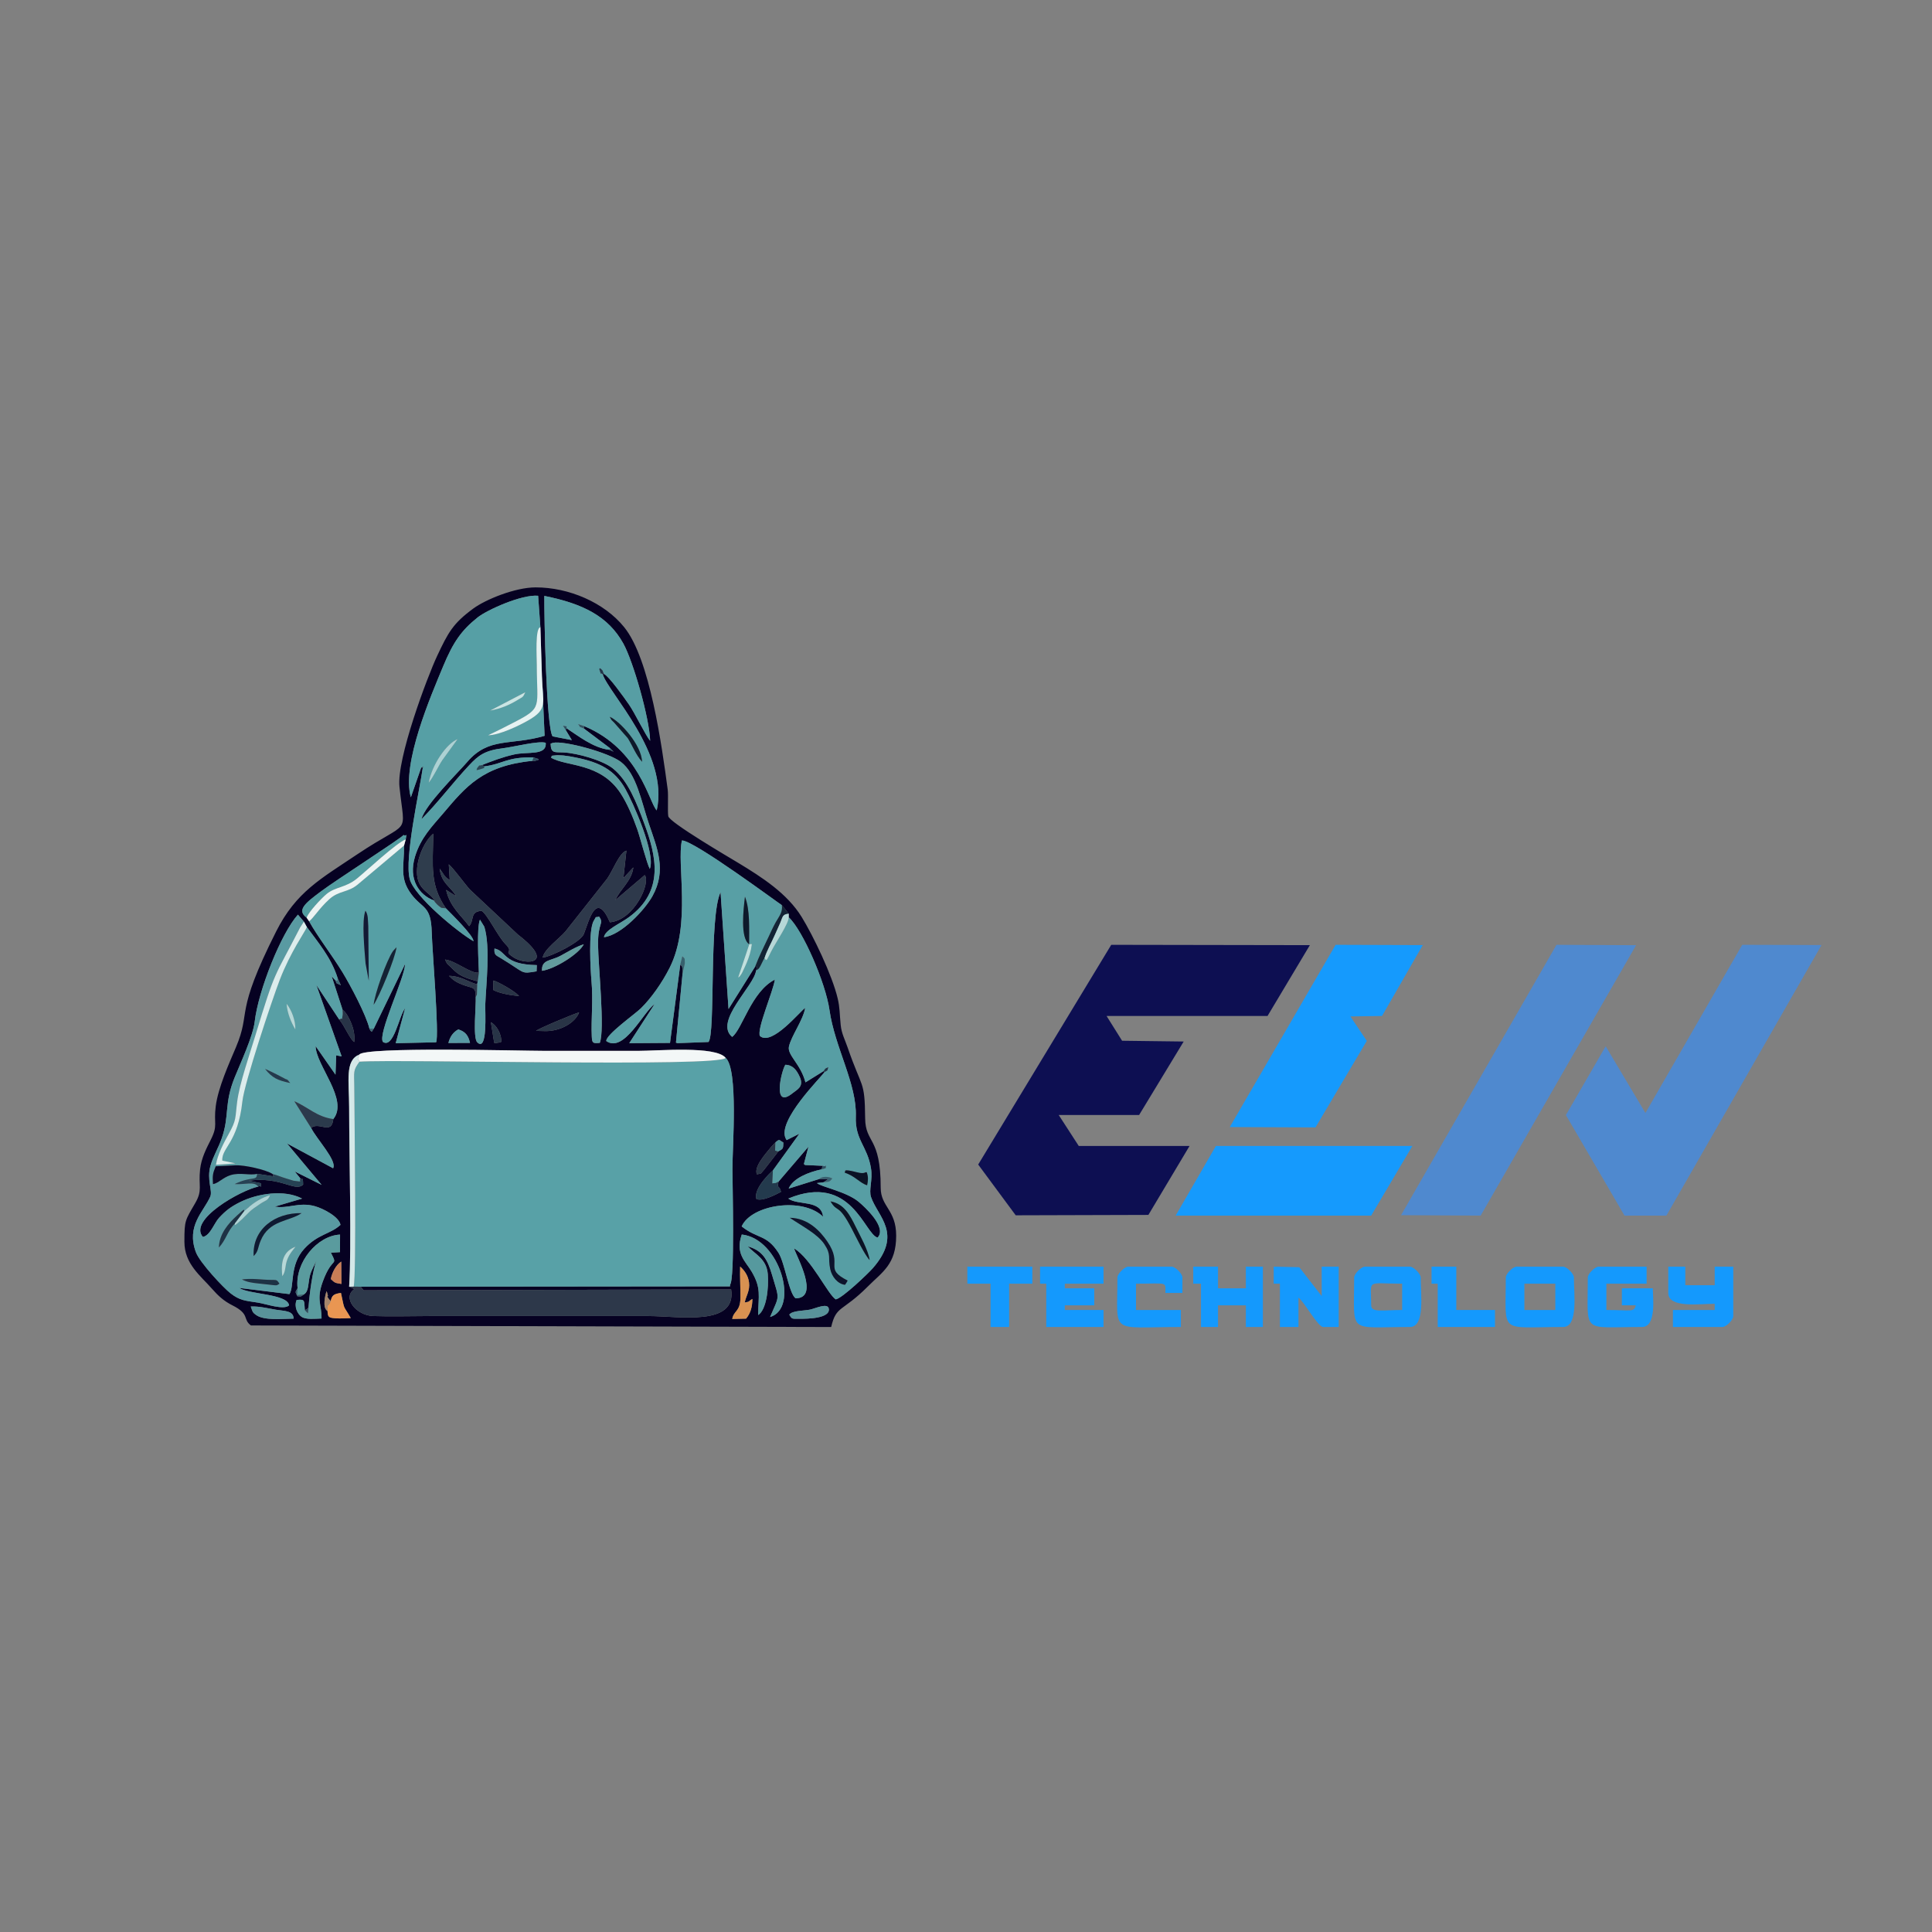 <?xml version="1.0" encoding="UTF-8"?>
<!DOCTYPE svg PUBLIC "-//W3C//DTD SVG 1.1//EN" "http://www.w3.org/Graphics/SVG/1.1/DTD/svg11.dtd">
<!-- Creator: CorelDRAW 2020 (64 Bit Versão de avaliação) -->
<svg xmlns="http://www.w3.org/2000/svg" xml:space="preserve" width="500mm" height="500mm" version="1.1" style="shape-rendering:geometricPrecision; text-rendering:geometricPrecision; image-rendering:optimizeQuality; fill-rule:evenodd; clip-rule:evenodd"
viewBox="0 0 50000 50000"
 xmlns:xlink="http://www.w3.org/1999/xlink"
 xmlns:xodm="http://www.corel.com/coreldraw/odm/2003">
 <rect x="0" y="0" width="50000" height="50000" fill="#808080" stroke="none"/>
 <defs>
  <style type="text/css">
   <![CDATA[
    .fil0 {fill:#060122}
    .fil22 {fill:#090625}
    .fil33 {fill:#0A1325}
    .fil24 {fill:#0C132C}
    .fil2 {fill:#0D0F52}
    .fil37 {fill:#0D192B}
    .fil32 {fill:#0E1A32}
    .fil36 {fill:#121A35}
    .fil30 {fill:#132335}
    .fil11 {fill:#1499FD}
    .fil7 {fill:#159AFD}
    .fil41 {fill:#1D3245}
    .fil52 {fill:#21354B}
    .fil26 {fill:#233A4D}
    .fil29 {fill:#264254}
    .fil39 {fill:#283447}
    .fil49 {fill:#284757}
    .fil34 {fill:#293446}
    .fil25 {fill:#2B3A4C}
    .fil56 {fill:#2C4B5D}
    .fil9 {fill:#2D384A}
    .fil53 {fill:#2D4E61}
    .fil55 {fill:#2D5263}
    .fil12 {fill:#2E394B}
    .fil13 {fill:#2F3D4D}
    .fil54 {fill:#325464}
    .fil48 {fill:#366271}
    .fil47 {fill:#37616E}
    .fil50 {fill:#3A6573}
    .fil51 {fill:#3C6876}
    .fil3 {fill:#4F89CF}
    .fil45 {fill:#51929A}
    .fil19 {fill:#529DA1}
    .fil15 {fill:#56999E}
    .fil5 {fill:#569FA5}
    .fil4 {fill:#579EA4}
    .fil38 {fill:#5899A5}
    .fil6 {fill:#589FA5}
    .fil1 {fill:#58A1A7}
    .fil28 {fill:#59939A}
    .fil8 {fill:#599AA2}
    .fil14 {fill:#5A9B9E}
    .fil18 {fill:#5E9DA3}
    .fil31 {fill:#629B9D}
    .fil46 {fill:#A6856C}
    .fil40 {fill:#ACD2D4}
    .fil35 {fill:#B6D8D8}
    .fil43 {fill:#C0E1DF}
    .fil44 {fill:#C8E5E4}
    .fil42 {fill:#C97D56}
    .fil17 {fill:#D4E8E8}
    .fil23 {fill:#D89151}
    .fil16 {fill:#DBEDED}
    .fil21 {fill:#E5F3F3}
    .fil27 {fill:#E99652}
    .fil20 {fill:#EBF4F3}
    .fil10 {fill:#F3F7F7}
   ]]>
  </style>
 </defs>
 <g id="Camada_x0020_1">
  <path class="fil0" d="M20427.03 34022.27c79.27,-109.83 398.66,-97.58 544.85,-131.68 148.18,-34.57 447.71,-177.92 476.94,-23.5 48.48,256.58 -566.14,264.43 -741.08,262.02 -206.59,-2.89 -207.54,23.98 -280.71,-106.84zm-11867.85 -350.09c28.52,-150.69 83.29,-186.77 264.81,-211.08 105.99,491.31 39.4,276.63 254.17,650.98 -114.17,3.31 -276.12,14.95 -386.46,6.1 -191.78,-15.37 -206.02,-27.57 -215.76,-191.36 -138.01,-74.54 -62.24,-406.13 -24.93,-508.19 4.78,8.46 10.79,12.01 12.11,26.58l25.4 96.76c0.19,0.62 -67.68,-17.07 70.66,130.21zm-2069.44 140.09c218.56,-9.79 432.81,46.54 648.05,82.58 219.74,36.8 458.39,20.43 460.95,231.75 -285.62,2.79 -750.5,52.92 -959.73,-87.5 -119.76,-80.4 -101.41,-104.1 -149.27,-226.83zm12783.98 -104.48c146.05,-22.27 77.61,-21.56 197.98,-91.42 -1.75,204.84 -45.97,368.67 -163.12,510.14l-358.32 7.85c37.93,-219.27 209.62,-185.36 211.98,-550.2 1.75,-267.6 -15.42,-530.47 -7.56,-805.26 97.33,84.85 206.58,223.43 229.81,408.64 27.48,219.26 -76.29,345.45 -110.77,520.25zm-9938.93 -407.17l76.95 92.89 9510.29 -23.27c145.76,967.11 -1353.71,689.11 -2136.22,689.11 -1895.39,0 -3790.83,0 -5686.27,0 -472.39,0 -974.91,16.17 -1443.61,-0.38 -438.15,-15.47 -810.28,-476.37 -482.66,-698.52l-137.63 -60.82c66.88,-1023.63 0.85,-3378.59 0.05,-4643.29 -0.43,-677.42 -113.94,-1214.94 261.69,-1362.74 128.22,-209.57 4179.12,-97.86 4765.45,-97.86 814.2,0.05 1628.45,0.71 2442.7,0.71 536.9,0 2015.71,-135.83 2274.18,180.86 330.7,294.33 174.71,2300.25 175.47,2880.8 0.57,397.95 65.74,2863.78 -62.52,2990.11l0 43.27 -9557.87 9.13zm-773.91 -199.35c32.59,-167.19 131.96,-363.47 271.48,-452.15l4.59 579.75c-163.17,-28.7 -163.69,-19.15 -276.07,-127.6zm-671.74 806.59c68.39,-45.27 9.74,14.94 95.53,-69.2 29.52,-404.62 100.74,-909.22 207.59,-1236.74 -33.96,114.93 -134.89,260.32 -174.1,420.27 -47.72,194.81 -22.7,393.41 -149.5,475.14 -100.89,76.85 -85.42,53.54 -172.82,49.42 -62.86,-128.98 -56.05,-102.3 5.58,-209 -77.05,-673.73 518.79,-1362.08 1099.21,-1386.48l-1.38 453.85 -235.34 14.99c189.75,378.98 38.64,69.91 -208.86,742.93 -174.85,475.47 -29.61,583.77 -33.91,960.11 -169.23,5.44 -403.72,34.33 -519.74,-46.4 -101.35,-70.57 -197.32,-258.8 -124.67,-433.66 233.55,-27.38 188.99,20.58 212.41,264.77zm11731.07 125.8c7.57,-509.75 85.32,-690.66 -165.06,-1119.97 -161.66,-277.15 -431.67,-463.36 -257.91,-964.46 990.48,107.46 1495.69,1909.91 732.48,2134.66 249.25,-585.14 247.26,-424.39 49.04,-1095.19 -117.34,-397.28 -244.38,-624.4 -627,-733.27 192.21,208.67 488.57,320.57 519.21,725.09 26.58,351.08 -33.76,917.92 -250.76,1053.14zm524.94 -4236.97l-374.63 482.19c-104.43,111.71 -37.98,82.95 -181.62,112.94 -83.52,-197.08 217.94,-522.15 373.26,-715.4l109.87 -116.82c105.52,-84.99 82.06,-62.81 201.58,9.84 -2.13,164.87 -12.54,163.55 -128.46,227.25zm178.68 -2240.5c195.05,5.06 294.8,138.38 373.97,314.94 114.37,254.93 -69.81,326.34 -190.5,423.87 -524.09,423.53 -287.99,-570.68 -183.47,-738.81zm-8463.43 -915.51c180.9,56.42 259.75,154.75 303.78,350.37l-559.94 0.52c43.42,-165.4 123.63,-278.01 256.16,-350.89zm843.57 -185.21c136.59,69.71 282.45,300.89 266.89,510.04 -38.74,8.84 -70.94,23.64 -112.23,21.66 -235.44,-11.45 161.65,40.96 -70.48,-9.56l-84.18 -522.14zm1398.87 228.53l-228.67 -5.01c47.77,-55.43 1011.42,-454.57 1112.64,-478.78 -96.63,269.82 -494.63,494.62 -883.97,483.79zm-1334.12 -1308.21c135.26,39.07 522,258.1 642.37,378.7 5.25,5.25 14.57,16.41 21.71,24.78 -220.49,-22.51 -503.37,-69.76 -665.83,-157.78l1.75 -245.7zm-3902.73 758.01c96.48,69.48 178.68,231.05 230.8,362.86 52.97,133.99 89.25,293.47 70.81,470.26 -103.49,-58.26 -253.42,-426.98 -390.39,-584.1l-589.12 -890.73 654.06 1847.05 -141.32 -27 -18.21 499.44 -514.25 -737.48c6.67,496.56 863.63,1389.04 457.4,1887.02 -45.83,429.35 -365.41,54.81 -573.89,229.29 135.13,281.46 680.59,849.81 568.5,1043.91l-1193.37 -642.28 897.2 1072.54 -696.91 -347.3 148.75 183.79c43.09,51.23 65.13,-80.21 68.58,157.5 -218.41,200.39 -562.3,-218.46 -1412.54,-101.83l319.39 64.8c13.1,196.37 14.75,16.74 -66.12,86.64 -445.82,91.52 -1820.05,858.57 -1435.58,1303.2 189.94,-33.11 293.57,-359.31 420.08,-495.14 168.42,-180.86 295.84,-283.26 550.2,-409.02 440.23,-217.66 1131.98,-331.88 1598.75,-88.02l-706.09 207.59c343.42,60.16 621.57,-124.35 1029.83,-12.4 235.48,64.61 636.74,281.42 669.19,485.31 -261.03,241.68 -586.33,235.44 -937.5,618.54 -385.51,420.55 -252.09,964.46 -382.72,1173.41l-1301.64 -160.38c248.97,170.79 1250.04,148.89 1291.75,450.73 -135.55,130.77 -602.69,-39.25 -805.92,-70.14 -346.78,-52.73 -471.21,-57.13 -710.1,-241.49 -176.09,-135.93 -795.15,-790.7 -896.69,-1066.39 -252.8,-686.36 198.6,-1039.61 372.93,-1436 65.93,-150.02 -96.44,-436.16 4.54,-795.66 70.94,-252.51 200.11,-451.54 290.59,-708.35 208.05,-590.68 55.99,-891.72 337.97,-1584.47 149.84,-368.1 473.25,-1064.73 516.62,-1439.69 93.03,-804.65 683.62,-2288.18 1118.69,-2768.99l155.09 181.42 76.47 140.05c274.56,379.12 627.72,781.52 796.33,1320.79l82.43 184.59c-167.19,-77.09 -93.64,-33.62 -140.61,-125.28l-95.68 -105.19 281.7 866.6zm3527.48 -965.5c-10.12,-289.64 -58.84,-1162.53 27.53,-1368.13l113.27 184.03c162.6,533.88 43.65,1492.9 23.74,2031.6 -5.39,144.44 67.4,1231.07 -207.72,958.03 -116.92,-116.06 -27.53,-952.07 -38.31,-1171.38 1.42,-279.52 -84.24,-220.73 -328.28,-313.05 -176.99,-66.98 -260.56,-125.86 -363.99,-234.07 309.97,2.84 479.11,151.44 729.87,220.16l12.77 -77.04c-222.67,-66.6 -429.45,-112.19 -606.15,-281.51l-102.16 -100.46c-115.4,-108.59 -63.23,-41.38 -136.92,-182.75 268.74,25.16 690.14,385.75 876.35,334.57zm403.77 -620.57c326.29,66.93 204.5,412.75 1095.61,429.17l-6.34 161.09c-426.47,71.65 -271.53,52.45 -927.9,-342.52 -125.52,-75.53 -175.37,-80.97 -161.37,-247.74zm1229.13 577.06c-14.57,-296.17 224.56,-251.9 478.92,-388.91 185.02,-99.66 385.84,-228.26 602.69,-298.4 -121.5,247.32 -744.77,639.21 -1081.61,687.31zm1496.16 1864.65c-181.85,15.89 -199.26,9.88 -207.58,-170.46 -20.34,-438.05 39.02,-920.43 -8.61,-1445.13 -22.42,-247.03 -84.52,-1304.56 59.64,-1542.94 92.08,-152.29 12.2,-68.43 138.43,-109.96 136.69,201.15 -33.24,133.09 -26.95,730.35 5.77,552.41 179.91,2197.61 45.07,2538.14zm2141.56 -1789.78c0.52,-19.91 3.79,-120.89 -2.98,-143.16 -32.63,-107.32 15.75,-22.14 -56.18,-88.64l-265 2022.67 -1055.51 7.28 654.72 -1010.01c-288.98,196.61 -788.95,1274.54 -1248.95,954.29 -9.31,-166.9 741.13,-695.53 896.36,-847.68 266.13,-260.79 550.71,-663.61 745.9,-1052.95 564.01,-1125.37 175.95,-2683.96 315.89,-3290.39 312.35,-3.36 2536.54,1651.2 2585.3,1673.33l179.02 222.77 -0.33 91.85c365.03,336.41 955.52,1699.82 1054.79,2401.22 136.21,962.33 713.46,1915.3 681.58,2757.12 -22.84,603.21 295.51,760.95 391.14,1330.77 52.69,314.09 -63.14,563.44 3.88,755.84 177.88,510.56 823.61,942.61 46.12,1835.04 -116.02,133.18 -782.28,771.82 -958.7,808.71 -194.95,-106.23 -639.44,-1062.98 -1081.47,-1319.18 73.83,225.37 669.76,1285.18 40.35,1292.27 -172.49,-124.25 -277.35,-920.57 -443.4,-1178.24 -310.74,-482.23 -534.45,-352.17 -952.64,-682.81 250.19,-564.05 1575.76,-768.85 2106.71,-252.23 -51.79,-449.22 -644.36,-282.5 -900.33,-468.56 1638.71,-680.59 1975.37,932.49 2311.97,1009.39 251.24,-262.87 -334.62,-794.2 -486.58,-922.56 -317.12,-267.88 -972.74,-387.02 -1083.74,-487.76l169.37 -20.58 130.25 -86.83 -247.22 4.59 -783.6 244.85c114.22,-271.1 523.66,-427.27 847.5,-496.47l34.01 -92.51 -456.74 -20.24 -30.93 -26.44 118.24 -448.84 -773.58 903.97c-49.19,199.97 27.62,82.29 62.53,266.18 -157.12,82.25 -479.16,248.59 -634.57,185.54 -95.35,-268.83 396.62,-716.2 399.98,-719.28 5.67,-5.15 16.84,-14.61 25.25,-21.99l685.09 -949.18 -329.7 165.06 -22.04 -37.98c-236.86,-460 916.07,-1587.16 1003.71,-1725.26l-22.18 -24.22 -472.15 293.28c-122.78,-476.98 -475.33,-705.23 -427.28,-926.67 60.59,-279.19 365.03,-678.7 420.28,-999.84 -121.74,70.62 -859.33,997.01 -1171.72,726.33 -86.36,-174.43 344.6,-1156.44 386.79,-1459.93 -609.93,310.35 -845.56,1291.22 -1105.12,1483.58 -480.1,-399.8 578.81,-1325.85 618.78,-1718.93 46.82,-170.17 53.3,-66.12 -24.08,-99.94l-688.53 1096.42 -206.45 -3022.07c-301.8,623.4 -127.27,3681.99 -312.39,3875.86l-803.51 30.03 -38.12 -13.52 170.21 -1783.35zm-6049.54 -2831.57c166.86,156.46 398,490.84 550.38,657.75l1240.77 1163.06c998.66,769.08 197.03,791.26 -111.95,590.96 -304.11,-197.13 30.46,-103.29 -210.75,-344.03 -196.56,-196.18 -476.23,-787.57 -621.94,-863.77 -308.14,24.31 -177.51,234.16 -320.1,397.86 -178.4,-248.83 -501.06,-496.42 -595.22,-939.07l258.61 163.27c-137.87,-250.58 -381.06,-327.01 -425.62,-713.13 100.93,128.12 114.03,213.87 260.75,293.42l-24.93 -406.32zm2430.4 2415.93c31.55,-217.04 441.89,-501.24 590.3,-680.4l1078.83 -1364.82c142.69,-200.77 314.99,-673.4 497.36,-724.01l-77.8 709.4 257.29 -275.69c-44.36,358.88 -347.1,565.52 -465.11,846.03l759.43 -647.48c161.14,188.94 -262.49,1160.69 -900.51,1221.84 -354.3,-820.3 -529.24,-77.47 -673.64,300.05 -78.61,205.36 -809.33,573.7 -1066.15,615.08zm-3588.16 -2901.42c3.12,547.59 -122.97,843.71 189.56,1260.77 288.08,384.33 509.62,281.27 526.98,986.17 10.87,443.35 197.27,2661.96 113.6,2844.95l-1046.61 23.7 244.04 -907.42c-163.31,217.13 -296.02,1048.5 -572.94,875.54 -146.48,-197.6 563.15,-1655.03 571.95,-2017.13l-809.9 1672.72 -50.37 78.23c-46.44,-32.26 -28.23,-8.14 -62.43,-79.6 -84.85,-354.82 -488.8,-1116.14 -695.53,-1455.21 -271.34,-445.15 -653.63,-936.46 -865.62,-1322.68l-65.69 -94.78c-261.88,-194.34 -30.22,-376.43 355.19,-665.69 430.3,-322.99 2072.94,-1372.48 2155.47,-1472.85 75.25,56.71 87.08,-92.13 56.43,113.56l-44.13 159.72zm3800.57 -2276.22c69.29,-63.09 -80.78,-36.42 164.54,-61.91 13.34,-1.37 142.27,5.77 161.33,7.71 104.71,10.55 212.78,30.79 316.08,51.51 623.5,125 1004.38,321.23 1281.82,808.81 191.55,336.7 796.08,1681.32 635.8,2075.11 -74.54,-132.24 -249.02,-812.17 -324.74,-1027.08 -115.4,-327.48 -263.25,-672.36 -431.1,-929.18 -527.68,-807.34 -1405.21,-684.42 -1803.73,-924.97zm1604.8 281.65c-260.13,-208.15 -908.41,-395.73 -1279.92,-415.02 -225.98,-11.78 -324.5,33.2 -332.64,-227.02l60.87 -21.85c286.85,-62.58 1443.86,251.28 1759.79,495.71 404.86,313.24 523.86,1009.86 722.59,1599.03 213.83,633.81 466.01,1200.14 92.56,1872.5 -196.04,352.92 -802.42,1008.02 -1255.05,1063.49 30.08,-191.5 406.94,-343.36 642.85,-515.57 931.12,-679.83 710.34,-1589.86 402.21,-2422.64 -200.25,-541.17 -420.84,-1114.63 -813.26,-1428.63zm-3390.08 -88.21l70.04 32.35c474.62,-58.22 571.86,-247.92 1265.41,-229.9l137.82 44.17c-53.21,38.03 71.18,-6.67 -84.85,40.96 -77.95,23.79 4.63,2.74 -83.67,3.69 -1284.04,127.23 -1721.81,668.1 -2310.65,1363.07 -277.86,327.95 -577.48,621.99 -726.8,1117.56 -175.65,583.02 102.5,989.76 490.46,1132.27l18.92 5.01c-144.49,-249.53 -501.24,-286 -453.71,-843.38 30.04,-351.7 220.26,-727.84 418.15,-890.16 -12.73,862.87 -89.44,1322.54 325.72,1930.67 122.03,126.57 718.57,704.95 715.12,852.37 -390.81,-221.87 -1536.98,-1159.13 -1651.29,-1611.61 -139.01,-550.24 252.32,-2271.21 339.53,-2880.38l-42.28 -0.85 -267.17 768.51c-247.55,-863.95 527.68,-2646.92 832.27,-3381.95 262.91,-634.57 476.55,-938.4 893.99,-1271.79 246.03,-196.51 1146.78,-602.08 1567.81,-562.16l58.51 815.67 39.87 1268.95 69.29 1539.96c-878.05,259.37 -1443.43,22.61 -2001.9,675.62 -239.37,279.9 -1096.89,1113.83 -1184.3,1480.65 441.04,-444.96 790.46,-919.81 1232.11,-1392.72 241.07,-258.14 406.42,-385.7 883.49,-443.07 260.13,-31.26 913.24,-197.51 1098.74,-140.42 32.96,342.37 -464.45,222.67 -815.67,302.41 -316.08,71.75 -561.45,168.47 -834.96,274.5zm3155.3 -2359.69l-28.99 9.84c140.23,473.15 1726.12,2069.96 1397.41,3522.89 -204.37,-210.89 -439.71,-1577.99 -1870.04,-2177.6l-18.02 56.42 685.37 516.05 87.97 86.36 -112.66 -49.85c-419.66,-46.54 -828.91,-378.61 -1098.59,-551.57l-30.93 36.75 160.14 263.96 -497.46 -95.82c-164.07,-227.12 -219.03,-3111.47 -214.96,-3635.6 993.79,198.88 1654.27,525.98 2045.89,1234 253.98,459.2 674.06,1920.03 693.26,2516.1 -112.61,-129.4 -396.1,-719.8 -548.4,-938.78 -125.14,-179.96 -521.67,-739.14 -649.99,-793.15zm-5288.64 2927.1c137.96,1323.63 303.45,805.65 -1097.5,1745.65 -938.74,629.89 -1577.56,967.78 -2093.33,1991.17 -1098.31,2179.16 -634.33,2035.48 -1042.78,3001.69 -179.96,425.76 -459.15,1039.71 -521.39,1520.8 -60.02,463.74 65.41,485.97 -129.55,871.57 -112.66,222.77 -244.38,474.62 -275.83,765.3 -47.62,439.95 71.09,533.5 -126.8,874.32 -259.56,447.09 -278.43,442.12 -278.95,976.61l0 25.87c0,571.53 422.78,879.71 711.66,1210.45 159.39,182.47 310.98,321.33 530,431.06 465.11,232.98 257.44,357.6 480.25,520.87l15016.49 40.44c131.67,-565.81 281.46,-379.6 950.98,-1051.63 373.08,-374.54 730.87,-567.98 730.87,-1311.38 0,-674.49 -400.46,-746.42 -400.46,-1241.38 0,-1336.02 -395.91,-1136 -402.53,-1799.9 -9.93,-1001.44 -78.94,-740.75 -453.15,-1829.36 -69.52,-202.33 -157.44,-360.58 -179.58,-581.22 -29.46,-293.66 -20.57,-444.06 -76.81,-684.04 -142.97,-610.12 -639.82,-1635.69 -932.3,-2111.02 -375.81,-610.68 -1025.57,-1028.4 -1641.83,-1401.52 -229.15,-138.81 -1784.81,-1048.69 -1811.3,-1208.03 -21,-126.14 5.11,-540.36 -14.9,-689.86 -153.8,-1150.81 -461.18,-3378.88 -1125.03,-4200.84 -517.75,-641.05 -1432.5,-1031.29 -2292.39,-1031.29 -531.84,0 -1296.39,314.09 -1614.5,547.83 -524.8,385.65 -647.72,615.56 -935.28,1227.14 -248.92,529.44 -1054.89,2665.61 -974.06,3390.7z"/>
  <path class="fil1" d="M9303.57 27475.59c-172.3,229.67 -138.53,270.96 -135.74,620.05 7.43,939.92 59.83,4890.42 -14.94,5201.48l181.9 3.5 9557.87 -9.13 0 -43.27c128.26,-126.33 63.09,-2592.16 62.52,-2990.11 -0.76,-580.55 155.23,-2586.47 -175.47,-2880.8 -125.95,246.41 -8494.32,30.08 -9476.14,98.28z"/>
  <polygon class="fil2" points="29720.05,31441.79 30785.34,29657.45 27918.07,29657.45 27399.09,28855.55 29479.78,28856.59 30633.71,26954.49 29039.27,26934.48 28638.53,26293.95 32803.42,26293.76 33899.12,24460.47 28758.99,24451.72 25315.65,30138.27 26286.59,31451.82 "/>
  <polygon class="fil3" points="42583.43,28803.71 41554.7,27076.94 40525.11,28857.58 42042.75,31460.76 43126.2,31459.43 47140.88,24457.68 45088.33,24451.72 "/>
  <path class="fil4" d="M21868.71 33251.25c-190.18,-22.9 -339.3,-209.48 -381.39,-402.68 -67.26,-308.94 36.98,-364.85 -153.57,-649.99 -176.46,-264.06 -581.27,-469.56 -893.95,-682.44 474.43,6.67 785.64,344.74 967.92,609.46 430.86,625.77 -110.77,688.91 529.76,1015.68 -32.02,56.62 -34.1,62.34 -68.77,109.97zm637.74 -640.02c-128.97,-131.24 -352.87,-600.13 -460.66,-806.82 -358.84,-688.2 -368.58,-399.13 -552.7,-713.27 355.38,62.43 505.83,359.92 651.26,655.95 106.99,217.8 328.81,609.98 362.1,864.14zm-647.67 -2262.16c43.28,-32.73 -87.97,-115.41 325.21,-9.32 202.76,52.07 206.44,-17.88 247.4,-1.52 45.17,124.01 34.58,212.41 10.22,336.28 -178.87,-49.71 -320.38,-246.13 -582.83,-325.44zm-2073.46 -5550.91c-7.23,8.61 -16.03,20.48 -20.1,26.96l-80.36 163.93c-51.69,95.78 -53.06,82.67 -117.9,127.18 -39.97,393.08 -1098.88,1319.13 -618.78,1718.93 259.56,-192.36 495.19,-1173.23 1105.12,-1483.58 -42.19,303.49 -473.15,1285.5 -386.79,1459.93 312.39,270.68 1049.98,-655.71 1171.72,-726.33 -55.25,321.14 -359.69,720.65 -420.28,999.84 -48.05,221.44 304.5,449.69 427.28,926.67l472.15 -293.28c45.17,-61.1 13.48,-55.57 118.72,-99.89 -34.53,121.88 -6.3,66.36 -96.54,124.11 -87.64,138.1 -1240.57,1265.26 -1003.71,1725.26l22.04 37.98 329.7 -165.06 -685.09 949.18 -17.21 335.76c139.66,-20.96 42.8,13.1 164.02,-46.21l773.58 -903.97 -118.24 448.84 30.93 26.44 456.74 20.24c86.55,45.07 87.21,-69.95 76.71,61.01l-110.72 31.5c-323.84,69.2 -733.28,225.37 -847.5,496.47l783.6 -244.85c88.07,-81.26 251.14,-68.39 344.36,-16.84 -78.79,102.25 -80.4,80.54 -227.39,99.08l-169.37 20.58c111,100.74 766.62,219.88 1083.74,487.76 151.96,128.36 737.82,659.69 486.58,922.56 -336.6,-76.9 -673.26,-1689.98 -2311.97,-1009.39 255.97,186.06 848.54,19.34 900.33,468.56 -530.95,-516.62 -1856.52,-311.82 -2106.71,252.23 418.19,330.64 641.9,200.58 952.64,682.81 166.05,257.67 270.91,1053.99 443.4,1178.24 629.41,-7.09 33.48,-1066.9 -40.35,-1292.27 442.03,256.2 886.52,1212.95 1081.47,1319.18 176.42,-36.89 842.68,-675.53 958.7,-808.71 777.49,-892.43 131.76,-1324.48 -46.12,-1835.04 -67.02,-192.4 48.81,-441.75 -3.88,-755.84 -95.63,-569.82 -413.98,-727.56 -391.14,-1330.77 31.88,-841.82 -545.37,-1794.79 -681.58,-2757.12 -99.27,-701.4 -689.76,-2064.81 -1054.79,-2401.22 -0.67,165.77 -329.99,640.76 -453.48,882.82 -125.76,246.37 -114.22,261.36 -173.53,176.32z"/>
  <polygon class="fil3" points="36258.7,31448.75 38319.49,31459.43 42341.59,24461.94 40281.66,24451.72 "/>
  <path class="fil5" d="M11096.47 20253.44c82.82,-465.72 460.24,-1009.77 744.06,-1123.52l-393.64 542.68c-108.74,162.84 -228.54,435.4 -350.42,580.84zm2498.13 -2337.99c-65.36,139.91 -56.61,112.62 -190.89,194.68 -229.19,140.04 -441.6,228.96 -717.57,279.09l908.46 -473.77zm-2694.6 1950.21l57.47 -27.01c0.85,-6.62 -10.5,18.4 -15.19,27.86 -87.21,609.17 -478.54,2330.14 -339.53,2880.38 114.31,452.48 1260.48,1389.74 1651.29,1611.61 3.45,-147.42 -593.09,-725.8 -715.12,-852.37 -161.13,-19.44 -83.05,10.17 -187.81,-64.23 -13.95,-9.88 -45.07,-41.29 -63.37,-61.77 -40.96,-45.78 -21.81,-21.94 -57.9,-76.14 -387.96,-142.51 -666.11,-549.25 -490.46,-1132.27 149.32,-495.57 448.94,-789.61 726.8,-1117.56 588.84,-694.97 1026.61,-1235.84 2310.65,-1363.07l30.7 -88.82c-693.55,-18.02 -790.79,171.68 -1265.41,229.9 -54.3,47.58 68.96,19.77 -106.04,74.21 -174.05,54.16 -70.56,-7.19 -93.17,-19.67 101.69,-127.94 31.17,-50.56 129.17,-86.89 273.51,-106.03 518.88,-202.75 834.96,-274.5 351.22,-79.74 848.63,39.96 815.67,-302.41 -185.5,-57.09 -838.61,109.16 -1098.74,140.42 -477.07,57.37 -642.42,184.93 -883.49,443.07 -441.65,472.91 -791.07,947.76 -1232.11,1392.72 87.41,-366.82 944.93,-1200.75 1184.3,-1480.65 558.47,-653.01 1123.85,-416.25 2001.9,-675.62l-69.29 -1539.96c20.76,701.87 166.2,845.42 -361.49,1145.23 -233.4,132.62 -739,377.37 -1029.21,380.4 220.31,-104.81 449.7,-220.64 674.54,-337.03 743.97,-385.13 582.88,-366.97 583.3,-1487.75 0.05,-202.94 -47.67,-957.74 92.99,-969.8l-58.51 -815.67c-421.03,-39.92 -1321.78,365.65 -1567.81,562.16 -417.44,333.39 -631.08,637.22 -893.99,1271.79 -304.59,735.03 -1079.82,2518 -832.27,3381.95l267.17 -768.51z"/>
  <path class="fil6" d="M6859.26 27663.03c111.29,46.63 203.94,94.73 316.98,150.83l235.39 122.78c210.66,145.9 -146.38,-129.12 51.18,39.49 7.9,6.76 18.49,19.44 24.88,25.35 6.71,6.15 16.74,18.21 25.21,27.19 -331.36,-68.48 -471.69,-136.16 -653.64,-365.64zm557.77 -1683.79c120.55,141.61 236,433.38 226.02,662.05 -107.5,-179.3 -208.71,-420.56 -226.02,-662.05zm-1323.16 4129.14l0 50.65c227.07,-14 795.99,114.6 961.44,224.51 138.62,36.33 214.01,74.21 351.97,115.6 39.83,11.91 180.72,56.14 187.58,57.08 284.3,40.3 124.01,21.14 181.19,-55.15l-148.75 -183.79 696.91 347.3 -897.2 -1072.54 1193.37 642.28c112.09,-194.1 -433.37,-762.45 -568.5,-1043.91l-434.79 -689.86c335.71,139.38 581.69,406.22 1008.68,460.57 406.23,-497.98 -450.73,-1390.46 -457.4,-1887.02l514.25 737.48 18.21 -499.44 141.32 27 -654.06 -1847.05 589.12 890.73c176.09,-68.68 45.5,58.08 87.88,-92.65 10.97,-39.07 3.07,-119.19 0.9,-156.37l-281.7 -866.6 95.68 105.19c74.4,15.27 48.01,25.96 58.18,-59.31 -168.61,-539.27 -521.77,-941.67 -796.33,-1320.79 -38.12,109.44 -422.26,638.78 -700.64,1363.12 -202.1,525.93 -916.6,2670.19 -968.53,3147.78 -117.77,1083.13 -536.38,1188.74 -520.59,1533.63l341.81 71.56z"/>
  <polygon class="fil7" points="31826.71,29167.75 34044.8,29176.93 35372.68,26938.26 34948.01,26305.06 35766.66,26293.76 36820.7,24459.29 34565.34,24451.72 "/>
  <path class="fil5" d="M9460.5 24931.21c-26.34,-341.86 -104,-1101.67 -2.74,-1362.74 76.14,112.94 60.25,246.32 73.02,406.22l13.29 1407.77 -83.57 -451.25zm210.51 1070.69c20.25,-262.02 333.2,-1154.64 504.18,-1393.72l85.75 -93.22c-31.88,287.56 -451.82,1286.26 -589.93,1486.94zm-1671.49 -2159.26c211.99,386.22 594.28,877.53 865.62,1322.68 206.73,339.07 610.68,1100.39 695.53,1455.21l112.8 1.37 809.9 -1672.72c-8.8,362.1 -718.43,1819.53 -571.95,2017.13 276.92,172.96 409.63,-658.41 572.94,-875.54l-244.04 907.42 1046.61 -23.7c83.67,-182.99 -102.73,-2401.6 -113.6,-2844.95 -17.36,-704.9 -238.9,-601.84 -526.98,-986.17 -312.53,-417.06 -186.44,-713.18 -189.56,-1260.77l-1198.48 1008.21c-256.06,213.12 -489.8,154.8 -738.39,382.77 -268.02,245.79 -403.81,483.5 -520.4,569.06z"/>
  <path class="fil6" d="M19388.27 24435.26l69.29 -2.17c-23.08,188.33 -70.09,327.76 -130.4,476.5 -29.98,74.02 -56.75,129.22 -87.49,193.4 -18.45,38.45 -26.68,65.6 -53.92,106.41 -64.37,96.58 -42.09,53.68 -82.25,89.72l287.42 -859.65c-242.53,-161.37 -148.18,-924.31 -111.48,-1233.81 134.94,342.9 106.23,834.49 108.83,1229.6zm-1783.34 532.6l53.63 -218.27c70.42,68.53 60.82,39.92 64.89,179.3l-59.36 270.77 -170.21 1783.35 38.12 13.52 803.51 -30.03c185.12,-193.87 10.59,-3252.46 312.39,-3875.86l206.45 3022.07 688.53 -1096.42c98.09,-259.84 227.35,-516.99 351.79,-778.91 71.04,-149.55 104.57,-231.66 183.51,-373.83 81.82,-147.33 184.64,-254.64 155.46,-439.15 -48.76,-22.13 -2272.95,-1676.69 -2585.3,-1673.33 -139.94,606.43 248.12,2165.02 -315.89,3290.39 -195.19,389.34 -479.77,792.16 -745.9,1052.95 -155.23,152.15 -905.67,680.78 -896.36,847.68 460,320.25 959.97,-757.68 1248.95,-954.29l-654.72 1010.01 1055.51 -7.28 265 -2022.67z"/>
  <polygon class="fil7" points="30425.8,31459.43 35486.38,31459.43 36545.34,29668.29 36551.67,29656.98 31466.92,29657.46 "/>
  <path class="fil8" d="M7232.19 33221.4c-86.74,49.28 -30.5,52.83 -275.54,24.22 -86.74,-10.12 -173.82,-19.16 -260.84,-28.43 -172.82,-18.44 -301.75,-35.56 -435.12,-106.41 216.09,-23.27 337.5,-11.02 549.91,4.02 380.07,26.91 328.8,-28.33 421.59,106.6zm74.16 -194.15c-48.57,-417.67 50.61,-649.99 341.48,-762.03 -64.46,83.24 -157.12,184.59 -212.45,330.41 -67.16,176.88 -33.77,307.71 -129.03,431.62zm-741.79 -520.4c-38.12,-695.49 554.45,-1125.5 1240.91,-1110.89 -327.48,224.61 -836.29,173.44 -1059.81,711.86 -80.69,194.48 -52.17,271.57 -181.1,399.03zm-483.93 -846.12c-205.22,211.5 -227.49,423.96 -415.17,623.88 8.94,-349.47 238.33,-615.94 467.9,-826.41 233.98,-214.48 171.78,-143.3 188.48,-115.16l97.48 -83.05c141.84,-133.85 360.77,-269.54 570.39,-327.95 -66.88,150.59 -105.38,123.63 -247.69,217.51 -317.45,209.33 -273.14,209.62 -476.6,401.59 -245.38,231.52 -176.94,134.32 -184.79,109.59zm604.73 -952.55c-115.31,-144.3 -328.57,-46.25 -613.34,-63.99 449.88,-219.03 574.03,-64.27 580.8,-265.75 -179.44,48 -443.21,-41.29 -684.52,33.43 -198.78,61.54 -321.94,213.07 -456.07,232.75 -14.29,-222.86 -8.42,-271.62 71.03,-461.09l510.61 -24.5 0 -50.65 -504.88 35.04c37.5,-252.42 206.68,-576.44 324.02,-785.73 216.48,-385.98 169.84,-421.12 225.65,-849.1 60.92,-467.67 315.14,-1199.24 458.96,-1673.2 544.14,-1793.65 480.29,-1485.47 1168.97,-2830.24l98.76 -152.91 -155.09 -181.42c-435.07,480.81 -1025.66,1964.34 -1118.69,2768.99 -43.37,374.96 -366.78,1071.59 -516.62,1439.69 -281.98,692.75 -129.92,993.79 -337.97,1584.47 -90.48,256.81 -219.65,455.84 -290.59,708.35 -100.98,359.5 61.39,645.64 -4.54,795.66 -174.33,396.39 -625.73,749.64 -372.93,1436 101.54,275.69 720.6,930.46 896.69,1066.39 238.89,184.36 363.32,188.76 710.1,241.49 203.23,30.89 670.37,200.91 805.92,70.14 -41.71,-301.84 -1042.78,-279.94 -1291.75,-450.73l1301.64 160.38c130.63,-208.95 -2.79,-752.86 382.72,-1173.41 351.17,-383.1 676.47,-376.86 937.5,-618.54 -32.45,-203.89 -433.71,-420.7 -669.19,-485.31 -408.26,-111.95 -686.41,72.56 -1029.83,12.4l706.09 -207.59c-466.77,-243.86 -1158.52,-129.64 -1598.75,88.02 -254.36,125.76 -381.78,228.16 -550.2,409.02 -126.51,135.83 -230.14,462.03 -420.08,495.14 -384.47,-444.63 989.76,-1211.68 1435.58,-1303.2z"/>
  <path class="fil4" d="M16616.53 19715.59c-160.85,-181.85 -240.73,-404 -369.76,-611.92l-354.58 -404.57c-90.33,-90.99 -53.87,-39.49 -111.66,-148.7 265.61,114.03 826.5,733.57 836,1165.19zm-1977.63 -826.17l-67.87 -107.69c178.4,37.69 50.65,-1.99 98.8,70.94 269.68,172.96 678.93,505.03 1098.59,551.57l24.69 -36.51 -685.37 -516.05c-178.45,-78.04 -39.49,17.22 -146.05,-110.63l164.07 54.21c1430.33,599.61 1665.67,1966.71 1870.04,2177.6 328.71,-1452.93 -1257.18,-3049.74 -1397.41,-3522.89 -84.04,-74.73 -14.71,79.41 -76.33,-92.8 -29.19,-81.54 14.33,-55.38 16.17,-59.4 89.86,86.74 34.76,26.91 89.15,142.36 128.32,54.01 524.85,613.19 649.99,793.15 152.3,218.98 435.79,809.38 548.4,938.78 -19.2,-596.07 -439.28,-2056.9 -693.26,-2516.1 -391.62,-708.02 -1052.1,-1035.12 -2045.89,-1234 -4.07,524.13 50.89,3408.48 214.96,3635.6l497.46 95.82 -160.14 -263.96z"/>
  <path class="fil9" d="M9334.79 33300.62l-181.9 -3.5 -117.25 2.51 137.63 60.82c-327.62,222.15 44.51,683.05 482.66,698.52 468.7,16.55 971.22,0.38 1443.61,0.38 1895.44,0 3790.88,0 5686.27,0 782.51,0 2281.98,278 2136.22,-689.11l-9510.29 23.27 -76.95 -92.89z"/>
  <path class="fil10" d="M9297.38 27293.6c-52.6,176.65 -49.19,49.09 6.19,181.99 981.82,-68.2 9350.19,148.13 9476.14,-98.28 -258.47,-316.69 -1737.28,-180.86 -2274.18,-180.86 -814.25,0 -1628.5,-0.66 -2442.7,-0.71 -586.33,0 -4637.23,-111.71 -4765.45,97.86z"/>
  <path class="fil11" d="M39450.73 33221.4l800.87 0 0 680.73 -800.87 0 0 -680.73zm-480.52 -160.19c0,1493.99 -196.28,1281.39 1481.64,1281.39 397.9,0 280.28,-850.24 280.28,-1281.39 0,-96.91 -183.42,-280.32 -280.28,-280.32l-1201.32 0c-96.91,0 -280.32,183.41 -280.32,280.32z"/>
  <path class="fil11" d="M41092.52 33061.21c0,1483.68 -183.89,1281.39 1401.57,1281.39 383.81,0 280.28,-777.4 280.28,-1001.07l-800.86 0 0 440.47 360.39 0c-49.71,186.16 -108.35,120.13 -760.85,120.13l0 -680.73 1041.17 0 0 -440.51 -1241.37 0c-96.91,0 -280.33,183.41 -280.33,280.32z"/>
  <path class="fil11" d="M35486.38 33782c0,-695.16 -152.81,-560.6 800.86,-560.6l0 680.73c-509.52,0 -800.86,74.26 -800.86,-120.13zm-440.52 -720.79c0,1488.97 -190.03,1281.39 1441.59,1281.39 397.95,0 280.32,-850.24 280.32,-1281.39 0,-96.91 -183.41,-280.32 -280.32,-280.32l-1161.26 0c-96.91,0 -280.33,183.41 -280.33,280.32z"/>
  <polygon class="fil11" points="26916.95,33221.4 27077.14,33221.4 27077.14,34342.6 28558.74,34342.6 28558.74,33902.13 27557.67,33902.13 27557.67,33782 28318.47,33782 28318.47,33341.53 27557.67,33341.53 27557.67,33221.4 28558.74,33221.4 28558.74,32780.89 26916.95,32780.89 "/>
  <path class="fil11" d="M32963.61 33221.4l160.14 0 0 1121.2 480.53 0 0 -760.8c149.98,109.87 501.91,760.8 640.72,760.8l400.46 0 0 -1561.71 -440.52 0 0 760.85 -579.9 -746.67 -661.43 -14.18 0 440.51z"/>
  <path class="fil11" d="M43174.82 33461.67c0,398.28 796.33,280.27 1201.32,280.27l0 160.19 -1081.18 0 0 440.47 1281.39 0c96.91,0 280.32,-183.41 280.32,-280.27l0 -1281.44 -480.53 0 0 480.52 -760.85 0 0 -480.52 -440.47 0 0 680.78z"/>
  <path class="fil11" d="M28919.13 33061.21c0,1506.38 -228.48,1281.39 1641.84,1281.39l0 -440.47 -1161.31 0 0 -680.73c828.39,0 760.85,-63.33 760.85,240.27l440.47 0 0 -400.46c0,-96.91 -183.37,-280.32 -280.27,-280.32l-1121.25 0c-96.91,0 -280.33,183.41 -280.33,280.32z"/>
  <polygon class="fil11" points="30881.31,33221.4 31081.51,33221.4 31081.51,34342.6 31522.02,34342.6 31522.02,33782 32242.82,33782 32242.82,34342.6 32683.28,34342.6 32683.28,32780.89 32242.82,32780.89 32242.82,33341.53 31522.02,33341.53 31522.02,32780.89 30881.31,32780.89 "/>
  <path class="fil12" d="M14044.95 24784.02c256.82,-41.38 987.54,-409.72 1066.15,-615.08 144.4,-377.52 319.34,-1120.35 673.64,-300.05 638.02,-61.15 1061.65,-1032.9 900.51,-1221.84l-759.43 647.48c118.01,-280.51 420.75,-487.15 465.11,-846.03l-257.29 275.69 77.8 -709.4c-182.37,50.61 -354.67,523.24 -497.36,724.01l-1078.83 1364.82c-148.41,179.16 -558.75,463.36 -590.3,680.4z"/>
  <path class="fil13" d="M11639.48 22774.41c-146.72,-79.55 -159.82,-165.3 -260.75,-293.42 44.56,386.12 287.75,462.55 425.62,713.13l-258.61 -163.27c94.16,442.65 416.82,690.24 595.22,939.07 142.59,-163.7 11.96,-373.55 320.1,-397.86 145.71,76.2 425.38,667.59 621.94,863.77 241.21,240.74 -93.36,146.9 210.75,344.03 308.98,200.3 1110.61,178.12 111.95,-590.96l-1240.77 -1163.06c-152.38,-166.91 -383.52,-501.29 -550.38,-657.75l24.93 406.32z"/>
  <polygon class="fil11" points="25034.9,33221.4 25635.56,33221.4 25635.56,34342.6 26116.09,34342.6 26116.09,33221.4 26716.75,33221.4 26716.75,32780.89 25034.9,32780.89 "/>
  <polygon class="fil11" points="37048.09,33221.4 37208.24,33221.4 37208.24,34342.6 38689.88,34342.6 38689.88,33902.13 37688.81,33902.13 37688.81,32780.89 37048.09,32780.89 "/>
  <path class="fil14" d="M7701.42 33337.75l-12.82 179.2 180.06 -19.62c126.8,-81.73 101.78,-280.33 149.5,-475.14 39.21,-159.95 140.14,-305.34 174.1,-420.27 -106.85,327.52 -178.07,832.12 -207.59,1236.74l-16.27 148.8 -79.26 -79.6c-23.42,-244.19 21.14,-292.15 -212.41,-264.77 -72.65,174.86 23.32,363.09 124.67,433.66 116.02,80.73 350.51,51.84 519.74,46.4 4.3,-376.34 -140.94,-484.64 33.91,-960.11 247.5,-673.02 398.61,-363.95 208.86,-742.93l235.34 -14.99 1.38 -453.85c-580.42,24.4 -1176.26,712.75 -1099.21,1386.48z"/>
  <path class="fil14" d="M14249.6 19245.99c8.14,260.22 106.66,215.24 332.64,227.02 371.51,19.29 1019.79,206.87 1279.92,415.02 392.42,314 613.01,887.46 813.26,1428.63 308.13,832.78 528.91,1742.81 -402.21,2422.64 -235.91,172.21 -612.77,324.07 -642.85,515.57 452.63,-55.47 1059.01,-710.57 1255.05,-1063.49 373.45,-672.36 121.27,-1238.69 -92.56,-1872.5 -198.73,-589.17 -317.73,-1285.79 -722.59,-1599.03 -315.93,-244.43 -1472.94,-558.29 -1759.79,-495.71l-60.87 21.85z"/>
  <path class="fil15" d="M19620.21 34033.66c217,-135.22 277.34,-702.06 250.76,-1053.14 -30.64,-404.52 -327,-516.42 -519.21,-725.09 382.62,108.87 509.66,335.99 627,733.27 198.22,670.8 200.21,510.05 -49.04,1095.19 763.21,-224.75 258,-2027.2 -732.48,-2134.66 -173.76,501.1 96.25,687.31 257.91,964.46 250.38,429.31 172.63,610.22 165.06,1119.97z"/>
  <path class="fil16" d="M6093.87 30108.38l-341.81 -71.56c-15.79,-344.89 402.82,-450.5 520.59,-1533.63 51.93,-477.59 766.43,-2621.85 968.53,-3147.78 278.38,-724.34 662.52,-1253.68 700.64,-1363.12l-76.47 -140.05 -98.76 152.91c-688.68,1344.77 -624.83,1036.59 -1168.97,2830.24 -143.82,473.96 -398.04,1205.53 -458.96,1673.2 -55.81,427.98 -9.17,463.12 -225.65,849.1 -117.34,209.29 -286.52,533.31 -324.02,785.73l504.88 -35.04z"/>
  <path class="fil17" d="M9035.64 33299.63l117.25 -2.51c74.77,-311.06 22.37,-4261.56 14.94,-5201.48 -2.79,-349.09 -36.56,-390.38 135.74,-620.05 -55.38,-132.9 -58.79,-5.34 -6.19,-181.99 -375.63,147.8 -262.12,685.32 -261.69,1362.74 0.8,1264.7 66.83,3619.66 -0.05,4643.29z"/>
  <path class="fil18" d="M15522.53 26989.44c134.84,-340.53 -39.3,-1985.73 -45.07,-2538.14 -6.29,-597.26 163.64,-529.2 26.95,-730.35 -126.23,41.53 -46.35,-42.33 -138.43,109.96 -144.16,238.38 -82.06,1295.91 -59.64,1542.94 47.63,524.7 -11.73,1007.08 8.61,1445.13 8.32,180.34 25.73,186.35 207.58,170.46z"/>
  <path class="fil8" d="M12393.47 25168.3l-31.12 230.15 -12.77 77.04 -7.47 257.86c-2.09,10.31 -12.11,40.15 -13.96,34.86 -1.84,-5.3 -10.4,22.98 -16.17,34.24 10.78,219.31 -78.61,1055.32 38.31,1171.38 275.12,273.04 202.33,-813.59 207.72,-958.03 19.91,-538.7 138.86,-1497.72 -23.74,-2031.6l-113.27 -184.03c-86.37,205.6 -37.65,1078.49 -27.53,1368.13z"/>
  <path class="fil14" d="M14257.36 19606.38c398.52,240.55 1276.05,117.63 1803.73,924.97 167.85,256.82 315.7,601.7 431.1,929.18 75.72,214.91 250.2,894.84 324.74,1027.08 160.28,-393.79 -444.25,-1738.41 -635.8,-2075.11 -277.44,-487.58 -658.32,-683.81 -1281.82,-808.81 -103.3,-20.72 -211.37,-40.96 -316.08,-51.51 -19.06,-1.94 -147.99,-9.08 -161.33,-7.71 -245.32,25.49 -95.25,-1.18 -164.54,61.91z"/>
  <path class="fil19" d="M7933.83 23747.86c60.82,-151.72 371.79,-490.79 524.56,-616.36 216.76,-178.12 489.42,-159.86 772.39,-388.49 252.28,-203.8 1025.81,-929.65 1270.14,-1020.13 30.65,-205.69 18.82,-56.85 -56.43,-113.56 -82.53,100.37 -1725.17,1149.86 -2155.47,1472.85 -385.41,289.26 -617.07,471.35 -355.19,665.69z"/>
  <path class="fil13" d="M11229.84 23303.99c36.09,54.2 16.94,30.36 57.9,76.14 18.3,20.48 49.42,51.89 63.37,61.77 104.76,74.4 26.68,44.79 187.81,64.23 -415.16,-608.13 -338.45,-1067.8 -325.72,-1930.67 -197.89,162.32 -388.11,538.46 -418.15,890.16 -47.53,557.38 309.22,593.85 453.71,843.38l-18.92 -5.01z"/>
  <path class="fil20" d="M7933.83 23747.86l65.69 94.78c116.59,-85.56 252.38,-323.27 520.4,-569.06 248.59,-227.97 482.33,-169.65 738.39,-382.77l1198.48 -1008.21 44.13 -159.72c-244.33,90.48 -1017.86,816.33 -1270.14,1020.13 -282.97,228.63 -555.63,210.37 -772.39,388.49 -152.77,125.57 -463.74,464.64 -524.56,616.36z"/>
  <path class="fil21" d="M14025.28 17502.89l-39.87 -1268.95c-140.66,12.06 -92.94,766.86 -92.99,969.8 -0.42,1120.78 160.67,1102.62 -583.3,1487.75 -224.84,116.39 -454.23,232.22 -674.54,337.03 290.21,-3.03 795.81,-247.78 1029.21,-380.4 527.69,-299.81 382.25,-443.36 361.49,-1145.23z"/>
  <path class="fil22" d="M6652.82 30378.44l453.05 69.76c-78.66,22.42 -3.08,2.93 -50.56,-64.66 -165.45,-109.91 -734.37,-238.51 -961.44,-224.51l-510.61 24.5c-79.45,189.47 -85.32,238.23 -71.03,461.09 134.13,-19.68 257.29,-171.21 456.07,-232.75 241.31,-74.72 505.08,14.57 684.52,-33.43z"/>
  <path class="fil15" d="M20323.83 27556.19c-104.52,168.13 -340.62,1162.34 183.47,738.81 120.69,-97.53 304.87,-168.94 190.5,-423.87 -79.17,-176.56 -178.92,-309.88 -373.97,-314.94z"/>
  <path class="fil23" d="M19273.72 33707.79c34.48,-174.8 138.25,-300.99 110.77,-520.25 -23.23,-185.21 -132.48,-323.79 -229.81,-408.64 -7.86,274.79 9.31,537.66 7.56,805.26 -2.36,364.84 -174.05,330.93 -211.98,550.2l358.32 -7.85c117.15,-141.47 161.37,-305.3 163.12,-510.14 -120.37,69.86 -51.93,69.15 -197.98,91.42z"/>
  <path class="fil24" d="M21868.71 33251.25c34.67,-47.63 36.75,-53.35 68.77,-109.97 -640.53,-326.77 -98.9,-389.91 -529.76,-1015.68 -182.28,-264.72 -493.49,-602.79 -967.92,-609.46 312.68,212.88 717.49,418.38 893.95,682.44 190.55,285.14 86.31,341.05 153.57,649.99 42.09,193.2 191.21,379.78 381.39,402.68z"/>
  <path class="fil25" d="M8051.88 29190.41c208.48,-174.48 528.06,200.06 573.89,-229.29 -426.99,-54.35 -672.97,-321.19 -1008.68,-460.57l434.79 689.86z"/>
  <path class="fil26" d="M20149.31 30579.54c-121.22,59.31 -24.36,25.25 -164.02,46.21l17.21 -335.76c-8.41,7.38 -19.58,16.84 -25.25,21.99 -3.36,3.08 -495.33,450.45 -399.98,719.28 155.41,63.05 477.45,-103.29 634.57,-185.54 -34.91,-183.89 -111.72,-66.21 -62.53,-266.18z"/>
  <path class="fil27" d="M8559.18 33672.18c-95.26,211.56 -88.97,12.77 -83.24,254.64 9.74,163.79 23.98,175.99 215.76,191.36 110.34,8.85 272.29,-2.79 386.46,-6.1 -214.77,-374.35 -148.18,-159.67 -254.17,-650.98 -181.52,24.31 -236.29,60.39 -264.81,211.08z"/>
  <path class="fil28" d="M6489.74 33812.27c47.86,122.73 29.51,146.43 149.27,226.83 209.23,140.42 674.11,90.29 959.73,87.5 -2.56,-211.32 -241.21,-194.95 -460.95,-231.75 -215.24,-36.04 -429.49,-92.37 -648.05,-82.58z"/>
  <path class="fil29" d="M6652.82 30378.44c-6.77,201.48 -130.92,46.72 -580.8,265.75 284.77,17.74 498.03,-80.31 613.34,63.99 80.87,-69.9 79.22,109.73 66.12,-86.64l-319.39 -64.8c850.24,-116.63 1194.13,302.22 1412.54,101.83 -3.45,-237.71 -25.49,-106.27 -68.58,-157.5 -57.18,76.29 103.11,95.45 -181.19,55.15 -6.86,-0.94 -147.75,-45.17 -187.58,-57.08 -137.96,-41.39 -213.35,-79.27 -351.97,-115.6 47.48,67.59 -28.1,87.08 50.56,64.66l-453.05 -69.76z"/>
  <path class="fil28" d="M20427.03 34022.27c73.17,130.82 74.12,103.95 280.71,106.84 174.94,2.41 789.56,-5.44 741.08,-262.02 -29.23,-154.42 -328.76,-11.07 -476.94,23.5 -146.19,34.1 -465.58,21.85 -544.85,131.68z"/>
  <path class="fil30" d="M19542.88 25016.29c77.38,33.82 70.9,-70.23 24.08,99.94 64.84,-44.51 66.21,-31.4 117.9,-127.18l80.36 -163.93c4.07,-6.48 12.87,-18.35 20.1,-26.96 55.91,-185.49 182.75,-407.4 267.51,-601.08 48.76,-111.38 87.12,-193.02 135.6,-303.22 72.59,-165.15 51.64,-230.23 224.23,-246.69l-179.02 -222.77c29.18,184.51 -73.64,291.82 -155.46,439.15 -78.94,142.17 -112.47,224.28 -183.51,373.83 -124.44,261.92 -253.7,519.07 -351.79,778.91z"/>
  <path class="fil31" d="M14026.37 25124.79c336.84,-48.1 960.11,-439.99 1081.61,-687.31 -216.85,70.14 -417.67,198.74 -602.69,298.4 -254.36,137.01 -493.49,92.74 -478.92,388.91z"/>
  <path class="fil32" d="M6564.56 32506.85c128.93,-127.46 100.41,-204.55 181.1,-399.03 223.52,-538.42 732.33,-487.25 1059.81,-711.86 -686.46,-14.61 -1279.03,415.4 -1240.91,1110.89z"/>
  <path class="fil33" d="M22506.45 32611.23c-33.29,-254.16 -255.11,-646.34 -362.1,-864.14 -145.43,-296.03 -295.88,-593.52 -651.26,-655.95 184.12,314.14 193.86,25.07 552.7,713.27 107.79,206.69 331.69,675.58 460.66,806.82z"/>
  <path class="fil28" d="M13892.85 24976.9c-891.11,-16.42 -769.32,-362.24 -1095.61,-429.17 -14,166.77 35.85,172.21 161.37,247.74 656.37,394.97 501.43,414.17 927.9,342.52l6.34 -161.09z"/>
  <path class="fil34" d="M14102.84 26684c389.34,10.83 787.34,-213.97 883.97,-483.79 -101.22,24.21 -1064.87,423.35 -1112.64,478.78l228.67 5.01z"/>
  <path class="fil34" d="M12362.35 25398.45l31.12 -230.15c-186.21,51.18 -607.61,-309.41 -876.35,-334.57 73.69,141.37 21.52,74.16 136.92,182.75l102.16 100.46c176.7,169.32 383.48,214.91 606.15,281.51z"/>
  <path class="fil34" d="M20145.15 29796.69l-83.76 -19.24 10.64 -217.85 -109.87 116.82c-155.32,193.25 -456.78,518.32 -373.26,715.4 143.64,-29.99 77.19,-1.23 181.62,-112.94l374.63 -482.19z"/>
  <path class="fil35" d="M19785.32 24798.16c59.31,85.04 47.77,70.05 173.53,-176.32 123.49,-242.06 452.81,-717.05 453.48,-882.82l0.33 -91.85c-172.59,16.46 -151.64,81.54 -224.23,246.69 -48.48,110.2 -86.84,191.84 -135.6,303.22 -84.76,193.68 -211.6,415.59 -267.51,601.08z"/>
  <path class="fil36" d="M9544.07 25382.46l-13.29 -1407.77c-12.77,-159.9 3.12,-293.28 -73.02,-406.22 -101.26,261.07 -23.6,1020.88 2.74,1362.74l83.57 451.25z"/>
  <path class="fil30" d="M9671.01 26001.9c138.11,-200.68 558.05,-1199.38 589.93,-1486.94l-85.75 93.22c-170.98,239.08 -483.93,1131.7 -504.18,1393.72z"/>
  <path class="fil37" d="M19390.92 24439.47l-2.65 -4.21c-2.6,-395.11 26.11,-886.7 -108.83,-1229.6 -36.7,309.5 -131.05,1072.44 111.48,1233.81z"/>
  <path class="fil38" d="M11860.4 26640.68c-132.53,72.88 -212.74,185.49 -256.16,350.89l559.94 -0.52c-44.03,-195.62 -122.88,-293.95 -303.78,-350.37z"/>
  <path class="fil39" d="M8777.21 26382.82c136.97,157.12 286.9,525.84 390.39,584.1 18.44,-176.79 -17.84,-336.27 -70.81,-470.26 -52.12,-131.81 -134.32,-293.38 -230.8,-362.86 2.17,37.18 10.07,117.3 -0.9,156.37 -42.38,150.73 88.21,23.97 -87.88,92.65z"/>
  <path class="fil37" d="M16616.53 19715.59c-9.5,-431.62 -570.39,-1051.16 -836,-1165.19 57.79,109.21 21.33,57.71 111.66,148.7l354.58 404.57c129.03,207.92 208.91,430.07 369.76,611.92z"/>
  <path class="fil34" d="M13432.8 25779.27c-7.14,-8.37 -16.46,-19.53 -21.71,-24.78 -120.37,-120.6 -507.11,-339.63 -642.37,-378.7l-1.75 245.7c162.46,88.02 445.34,135.27 665.83,157.78z"/>
  <path class="fil40" d="M11096.47 20253.44c121.88,-145.44 241.68,-418 350.42,-580.84l393.64 -542.68c-283.82,113.75 -661.24,657.8 -744.06,1123.52z"/>
  <path class="fil33" d="M21858.78 30349.07c262.45,79.31 403.96,275.73 582.83,325.44 24.36,-123.87 34.95,-212.27 -10.22,-336.28 -40.96,-16.36 -44.64,53.59 -247.4,1.52 -413.18,-106.09 -281.93,-23.41 -325.21,9.32z"/>
  <path class="fil41" d="M6080.63 31660.73l241.21 -317.69c-16.7,-28.14 45.5,-99.32 -188.48,115.16 -229.57,210.47 -458.96,476.94 -467.9,826.41 187.68,-199.92 209.95,-412.38 415.17,-623.88z"/>
  <path class="fil40" d="M6321.84 31343.04l-241.21 317.69c7.85,24.73 -60.59,121.93 184.79,-109.59 203.46,-191.97 159.15,-192.26 476.6,-401.59 142.31,-93.88 180.81,-66.92 247.69,-217.51 -209.62,58.41 -428.55,194.1 -570.39,327.95l-97.48 83.05z"/>
  <path class="fil42" d="M8560.88 33101.27c112.38,108.45 112.9,98.9 276.07,127.6l-4.59 -579.75c-139.52,88.68 -238.89,284.96 -271.48,452.15z"/>
  <path class="fil9" d="M12311.98 25802.45c5.77,-11.26 14.33,-39.54 16.17,-34.24 1.85,5.29 11.87,-24.55 13.96,-34.86l7.47 -257.86c-250.76,-68.72 -419.9,-217.32 -729.87,-220.16 103.43,108.21 187,167.09 363.99,234.07 244.04,92.32 329.7,33.53 328.28,313.05z"/>
  <path class="fil41" d="M7232.19 33221.4c-92.79,-134.93 -41.52,-79.69 -421.59,-106.6 -212.41,-15.04 -333.82,-27.29 -549.91,-4.02 133.37,70.85 262.3,87.97 435.12,106.41 87.02,9.27 174.1,18.31 260.84,28.43 245.04,28.61 188.8,25.06 275.54,-24.22z"/>
  <path class="fil39" d="M12788.15 26977.61c232.13,50.52 -164.96,-1.89 70.48,9.56 41.29,1.98 73.49,-12.82 112.23,-21.66 15.56,-209.15 -130.3,-440.33 -266.89,-510.04l84.18 522.14z"/>
  <path class="fil43" d="M19388.27 24435.26l2.65 4.21 -287.42 859.65c40.16,-36.04 17.88,6.86 82.25,-89.72 27.24,-40.81 35.47,-67.96 53.92,-106.41 30.74,-64.18 57.51,-119.38 87.49,-193.4 60.31,-148.74 107.32,-288.17 130.4,-476.5l-69.29 2.17z"/>
  <path class="fil44" d="M12686.14 18389.22c275.97,-50.13 488.38,-139.05 717.57,-279.09 134.28,-82.06 125.53,-54.77 190.89,-194.68l-908.46 473.77z"/>
  <path class="fil35" d="M7306.35 33027.25c95.26,-123.91 61.87,-254.74 129.03,-431.62 55.33,-145.82 147.99,-247.17 212.45,-330.41 -290.87,112.04 -390.05,344.36 -341.48,762.03z"/>
  <path class="fil26" d="M6859.26 27663.03c181.95,229.48 322.28,297.16 653.64,365.64 -8.47,-8.98 -18.5,-21.04 -25.21,-27.19 -6.39,-5.91 -16.98,-18.59 -24.88,-25.35 -197.56,-168.61 159.48,106.41 -51.18,-39.49l-235.39 -122.78c-113.04,-56.1 -205.69,-104.2 -316.98,-150.83z"/>
  <path class="fil45" d="M20072.03 29559.6l-10.64 217.85 83.76 19.24c115.92,-63.7 126.33,-62.38 128.46,-227.25 -119.52,-72.65 -96.06,-94.83 -201.58,-9.84z"/>
  <path class="fil35" d="M7643.05 26641.29c9.98,-228.67 -105.47,-520.44 -226.02,-662.05 17.31,241.49 118.52,482.75 226.02,662.05z"/>
  <path class="fil46" d="M8475.94 33926.82c-5.73,-241.87 -12.02,-43.08 83.24,-254.64 -138.34,-147.28 -70.47,-129.59 -70.66,-130.21l-25.4 -96.76c-1.32,-14.57 -7.33,-18.12 -12.11,-26.58 -37.31,102.06 -113.08,433.65 24.93,508.19z"/>
  <path class="fil47" d="M17604.93 24967.86c71.93,66.5 23.55,-18.68 56.18,88.64 6.77,22.27 3.5,123.25 2.98,143.16l59.36 -270.77c-4.07,-139.38 5.53,-110.77 -64.89,-179.3l-53.63 218.27z"/>
  <path class="fil48" d="M21311.38 30597.46c146.99,-18.54 148.6,3.17 227.39,-99.08 -93.22,-51.55 -256.29,-64.42 -344.36,16.84l247.22 -4.59 -130.25 86.83z"/>
  <path class="fil49" d="M12542.12 19832.17l-70.04 -32.35c-98,36.33 -27.48,-41.05 -129.17,86.89 22.61,12.48 -80.88,73.83 93.17,19.67 175,-54.44 51.74,-26.63 106.04,-74.21z"/>
  <path class="fil50" d="M7868.66 33497.33l-180.06 19.62 12.82 -179.2c-61.63,106.7 -68.44,80.02 -5.58,209 87.4,4.12 71.93,27.43 172.82,-49.42z"/>
  <path class="fil51" d="M8679.97 25372.39c46.97,91.66 -26.58,48.19 140.61,125.28l-82.43 -184.59c-10.17,85.27 16.22,74.58 -58.18,59.31z"/>
  <path class="fil52" d="M15598.39 17449.97l28.99 -9.84c-54.39,-115.45 0.71,-55.62 -89.15,-142.36 -1.84,4.02 -45.36,-22.14 -16.17,59.4 61.62,172.21 -7.71,18.07 76.33,92.8z"/>
  <path class="fil53" d="M13776.83 19691.09c88.3,-0.95 5.72,20.1 83.67,-3.69 156.03,-47.63 31.64,-2.93 84.85,-40.96l-137.82 -44.17 -30.7 88.82z"/>
  <path class="fil54" d="M15107.74 18851.68l18.02 -56.42 -164.07 -54.21c106.56,127.85 -32.4,32.59 146.05,110.63z"/>
  <path class="fil41" d="M21317.38 27718.41l22.18 24.22c90.24,-57.75 62.01,-2.23 96.54,-124.11 -105.24,44.32 -73.55,38.79 -118.72,99.89z"/>
  <path class="fil55" d="M21258.31 30263.6l110.72 -31.5c10.5,-130.96 9.84,-15.94 -76.71,-61.01l-34.01 92.51z"/>
  <path class="fil56" d="M7889.14 33907.86l79.26 79.6 16.27 -148.8c-85.79,84.14 -27.14,23.93 -95.53,69.2z"/>
  <path class="fil51" d="M9673.47 26621.9l-112.8 -1.37c34.2,71.46 15.99,47.34 62.43,79.6l50.37 -78.23z"/>
  <path class="fil55" d="M14638.9 18889.42l30.93 -36.75c-48.15,-72.93 79.6,-33.25 -98.8,-70.94l67.87 107.69z"/>
  <polygon class="fil48" points="15768.42,19404.24 15881.08,19454.09 15793.11,19367.73 "/>
  <path class="fil53" d="M10900 19865.66l42.28 0.85c4.69,-9.46 16.04,-34.48 15.19,-27.86l-57.47 27.01z"/>
 </g>
</svg>

